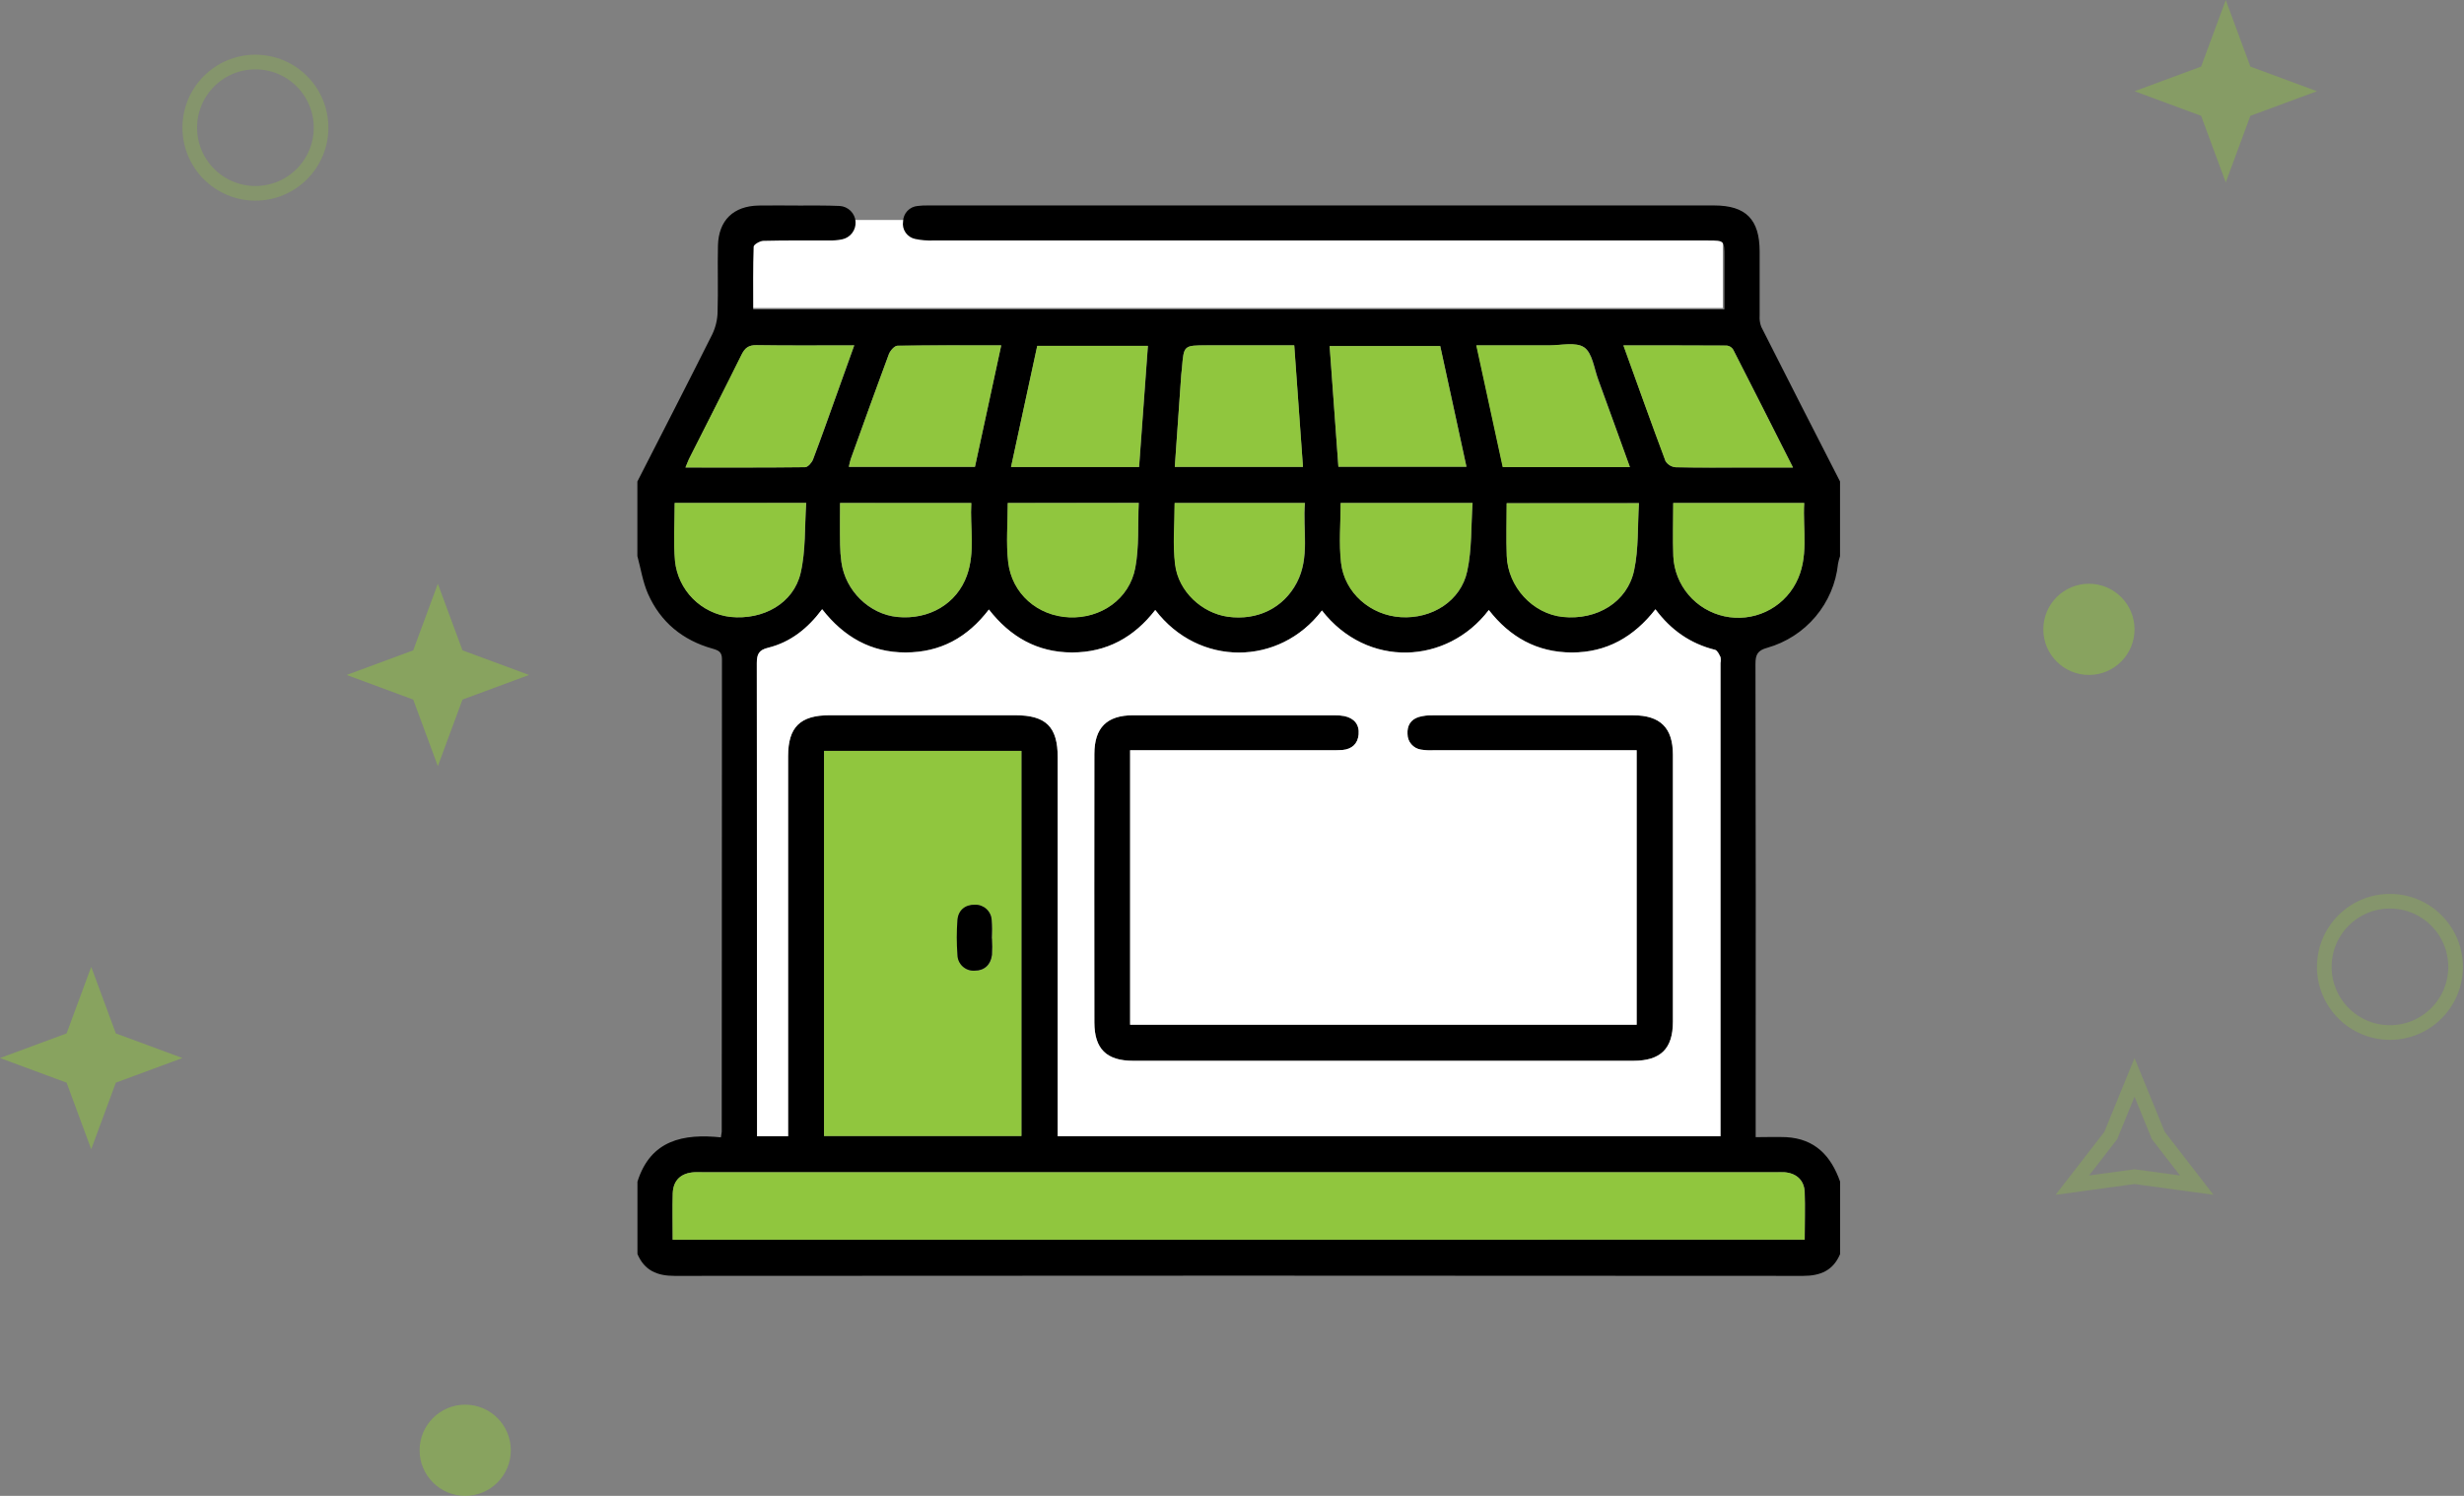 <svg width="168" height="102" viewBox="0 0 168 102" fill="none" xmlns="http://www.w3.org/2000/svg">
<rect x="0" y="0" width="168" height="102" fill="#808080" stroke="none"/>
<g clip-path="url(#clip0)">
<rect x="50.463" y="15" width="67" height="6" fill="white"/>
<path d="M77.054 51.157V69.874H111.589V51.157H97.756C97.463 51.173 97.169 51.158 96.879 51.113C96.625 51.073 96.394 50.944 96.227 50.751C96.06 50.557 95.967 50.31 95.966 50.055C95.932 49.488 96.178 49.06 96.729 48.891C97.036 48.806 97.353 48.767 97.672 48.776C102.236 48.767 106.799 48.767 111.361 48.776C113.199 48.776 114.058 49.629 114.06 51.457C114.06 57.529 114.06 63.601 114.06 69.673C114.06 71.513 113.223 72.333 111.361 72.333C99.994 72.333 88.627 72.333 77.26 72.333C75.444 72.333 74.619 71.523 74.615 69.713C74.607 63.612 74.607 57.512 74.615 51.411C74.615 49.621 75.472 48.776 77.264 48.772C81.826 48.772 86.388 48.772 90.951 48.772C91.191 48.766 91.43 48.785 91.666 48.829C92.331 48.976 92.691 49.398 92.631 50.083C92.573 50.721 92.174 51.077 91.534 51.141C91.27 51.167 91.001 51.157 90.733 51.157H77.054Z" fill="black"/>
<path d="M125.463 80.576V85.51C124.989 86.628 124.136 87 122.931 87C97.285 86.979 71.641 86.979 45.995 87C44.794 87 43.938 86.628 43.463 85.51V80.576C44.356 77.724 46.61 77.292 49.153 77.555C49.178 77.428 49.197 77.301 49.209 77.173C49.209 66.43 49.214 55.688 49.225 44.946C49.225 44.45 48.99 44.349 48.584 44.231C46.544 43.659 45.033 42.419 44.18 40.488C43.825 39.68 43.691 38.775 43.457 37.915V32.833C45.167 29.485 46.888 26.143 48.57 22.783C48.794 22.311 48.916 21.797 48.926 21.275C48.974 19.765 48.916 18.251 48.952 16.741C48.994 15.022 50.011 14.046 51.727 14.016C52.634 13.998 53.541 14.016 54.448 14.016C55.355 14.016 56.318 14.004 57.251 14.044C57.531 14.061 57.795 14.179 57.994 14.376C58.194 14.573 58.314 14.835 58.334 15.113C58.353 15.391 58.27 15.667 58.101 15.889C57.931 16.112 57.686 16.265 57.411 16.321C57.124 16.377 56.832 16.403 56.54 16.399C55.044 16.399 53.551 16.385 52.057 16.421C51.819 16.421 51.391 16.672 51.385 16.819C51.335 18.239 51.355 19.663 51.355 21.094H117.573V17.515C117.573 16.399 117.573 16.399 116.452 16.399C98.835 16.399 81.218 16.399 63.601 16.399C63.202 16.412 62.802 16.377 62.411 16.296C62.143 16.244 61.906 16.09 61.749 15.867C61.592 15.645 61.529 15.37 61.573 15.102C61.578 14.834 61.683 14.577 61.868 14.381C62.053 14.186 62.304 14.065 62.574 14.044C62.812 14.015 63.052 14.004 63.292 14.01H116.873C119.035 14.01 119.97 14.959 119.976 17.135C119.976 18.595 119.976 20.053 119.976 21.512C119.955 21.775 119.993 22.04 120.086 22.287C121.866 25.806 123.657 29.32 125.457 32.831V37.925C125.397 38.096 125.351 38.272 125.319 38.451C125.181 39.774 124.648 41.026 123.787 42.046C122.927 43.066 121.78 43.806 120.492 44.172C119.84 44.349 119.691 44.637 119.691 45.264C119.711 55.712 119.716 66.16 119.705 76.61V77.541C120.466 77.541 121.129 77.513 121.787 77.541C123.767 77.65 124.85 78.838 125.463 80.576ZM72.117 77.479H117.309V45.202C117.336 45.071 117.336 44.936 117.309 44.804C117.217 44.619 117.097 44.349 116.939 44.309C115.265 43.889 113.936 42.964 112.879 41.544C111.417 43.422 109.564 44.492 107.179 44.49C104.795 44.488 102.951 43.438 101.518 41.594C98.677 45.324 93.224 45.588 90.139 41.626C87.24 45.439 81.73 45.475 78.775 41.592C77.34 43.446 75.478 44.492 73.094 44.488C70.71 44.484 68.876 43.412 67.432 41.56C65.965 43.478 64.109 44.482 61.757 44.488C59.405 44.494 57.525 43.416 56.063 41.54C55.074 42.855 53.899 43.794 52.364 44.172C51.749 44.321 51.601 44.605 51.601 45.212C51.624 55.689 51.629 66.166 51.617 76.644V77.477H53.735V51.562C53.735 49.583 54.558 48.777 56.564 48.777H69.216C71.326 48.777 72.117 49.563 72.117 51.656V77.479ZM45.865 84.533H123.053C123.053 83.413 123.085 82.345 123.053 81.296C123.021 80.477 122.488 79.996 121.667 79.934C121.455 79.918 121.241 79.934 121.027 79.934H47.911C47.723 79.934 47.537 79.934 47.351 79.934C46.44 79.982 45.905 80.475 45.875 81.38C45.841 82.404 45.865 83.437 45.865 84.533ZM56.183 51.202V77.461H69.641V51.202H56.183ZM88.839 31.838C88.639 29.053 88.439 26.352 88.239 23.549H82.301C80.715 23.549 80.715 23.549 80.591 25.078C80.577 25.235 80.553 25.395 80.541 25.552C80.395 27.631 80.251 29.709 80.101 31.838H88.839ZM70.722 23.582C70.121 26.367 69.532 29.079 68.934 31.842H77.67C77.871 29.083 78.071 26.354 78.271 23.582H70.722ZM91.254 31.824H99.99C99.39 29.029 98.789 26.3 98.202 23.596H90.663C90.861 26.358 91.055 29.067 91.254 31.824ZM68.265 23.551C65.815 23.551 63.501 23.537 61.188 23.576C60.988 23.576 60.692 23.913 60.602 24.151C59.717 26.538 58.864 28.926 57.999 31.313C57.949 31.486 57.908 31.661 57.877 31.838H66.474C67.068 29.081 67.655 26.371 68.265 23.551ZM111.129 31.848C110.392 29.803 109.692 27.841 108.977 25.88C108.697 25.116 108.577 24.074 108.026 23.692C107.475 23.31 106.438 23.556 105.624 23.553C104.004 23.543 102.385 23.553 100.677 23.553C101.289 26.383 101.878 29.109 102.479 31.852L111.129 31.848ZM46.746 31.878C49.523 31.878 52.212 31.89 54.9 31.856C55.086 31.856 55.355 31.546 55.439 31.327C55.985 29.89 56.496 28.44 57.014 26.994C57.415 25.878 57.815 24.764 58.248 23.549C55.957 23.549 53.771 23.57 51.587 23.535C51.038 23.525 50.786 23.734 50.564 24.189C49.413 26.519 48.228 28.832 47.057 31.152C46.942 31.359 46.866 31.576 46.736 31.878H46.746ZM110.693 23.553C111.68 26.286 112.6 28.874 113.565 31.444C113.64 31.562 113.741 31.662 113.861 31.734C113.981 31.807 114.116 31.85 114.256 31.862C115.88 31.898 117.505 31.88 119.129 31.88H122.254C120.853 29.111 119.523 26.471 118.176 23.839C118.13 23.765 118.069 23.701 117.995 23.654C117.922 23.606 117.838 23.576 117.752 23.564C115.429 23.549 113.115 23.553 110.683 23.553H110.693ZM46.008 34.295C46.008 35.672 45.919 36.968 46.029 38.25C46.129 39.22 46.558 40.127 47.247 40.821C47.936 41.516 48.843 41.955 49.817 42.067C52.045 42.288 54.101 41.15 54.59 39.083C54.95 37.551 54.86 35.916 54.974 34.291L46.008 34.295ZM68.718 34.295C68.718 35.678 68.596 37.006 68.744 38.305C68.992 40.48 70.746 41.993 72.91 42.085C75.074 42.176 77.012 40.844 77.412 38.703C77.678 37.273 77.58 35.777 77.646 34.281L68.718 34.295ZM91.414 34.295C91.414 35.687 91.288 37.05 91.442 38.377C91.682 40.44 93.462 41.958 95.524 42.083C97.646 42.21 99.604 40.985 100.042 38.95C100.367 37.456 100.298 35.876 100.407 34.295H91.414ZM114.09 34.295C114.09 35.55 114.05 36.738 114.09 37.923C114.135 38.891 114.5 39.816 115.127 40.557C115.755 41.298 116.611 41.812 117.563 42.021C118.514 42.23 119.509 42.121 120.392 41.711C121.275 41.302 121.998 40.614 122.448 39.755C123.367 38.013 122.905 36.147 123.015 34.295H114.09ZM57.279 34.295C57.279 35.301 57.269 36.224 57.279 37.146C57.284 37.545 57.314 37.944 57.369 38.339C57.639 40.291 59.267 41.882 61.172 42.071C63.34 42.284 65.232 41.18 65.925 39.242C66.501 37.627 66.125 35.962 66.223 34.301L57.279 34.295ZM80.101 34.295C80.101 35.747 79.967 37.136 80.133 38.488C80.361 40.342 81.969 41.809 83.736 42.055C85.722 42.33 87.518 41.458 88.423 39.736C89.328 38.013 88.823 36.123 88.981 34.295H80.101ZM102.739 34.311C102.739 35.536 102.699 36.724 102.739 37.907C102.823 40.03 104.519 41.848 106.557 42.063C108.873 42.306 110.961 41.069 111.423 38.88C111.736 37.41 111.654 35.855 111.752 34.305L102.739 34.311Z" fill="black"/>
<path d="M72.117 77.478V51.647C72.117 49.554 71.316 48.77 69.216 48.768H56.563C54.562 48.768 53.737 49.58 53.735 51.553V77.476H51.617V76.642C51.617 66.165 51.611 55.688 51.601 45.211C51.601 44.605 51.749 44.32 52.363 44.171C53.899 43.793 55.074 42.854 56.053 41.543C57.514 43.419 59.366 44.497 61.746 44.491C64.127 44.485 65.951 43.481 67.422 41.563C68.865 43.415 70.711 44.487 73.084 44.491C75.456 44.495 77.33 43.449 78.765 41.595C81.724 45.478 87.229 45.442 90.128 41.629C93.213 45.591 98.666 45.327 101.507 41.597C102.941 43.441 104.798 44.489 107.169 44.493C109.539 44.497 111.407 43.425 112.868 41.547C113.931 42.977 115.255 43.892 116.934 44.312C117.092 44.352 117.213 44.622 117.305 44.807C117.332 44.939 117.332 45.074 117.305 45.205V77.478H72.117ZM77.053 51.157H90.735C91.001 51.157 91.269 51.157 91.535 51.141C92.176 51.078 92.575 50.722 92.633 50.083C92.693 49.399 92.332 48.977 91.668 48.83C91.432 48.786 91.193 48.766 90.953 48.772C86.39 48.772 81.827 48.772 77.266 48.772C75.464 48.772 74.621 49.618 74.617 51.412C74.609 57.513 74.609 63.613 74.617 69.714C74.617 71.524 75.446 72.334 77.262 72.334C88.629 72.334 99.996 72.334 111.363 72.334C113.225 72.334 114.06 71.514 114.062 69.674C114.062 63.602 114.062 57.53 114.062 51.458C114.062 49.63 113.201 48.778 111.363 48.776C106.801 48.776 102.238 48.776 97.674 48.776C97.355 48.767 97.037 48.806 96.731 48.892C96.18 49.065 95.93 49.488 95.968 50.055C95.969 50.311 96.061 50.557 96.229 50.751C96.396 50.945 96.627 51.074 96.881 51.114C97.171 51.159 97.465 51.174 97.758 51.157H111.591V69.875H77.053V51.157Z" fill="white"/>
<path d="M45.865 84.534C45.865 83.438 45.839 82.406 45.865 81.377C45.895 80.472 46.43 79.985 47.34 79.931C47.527 79.919 47.713 79.931 47.901 79.931H121.016C121.231 79.931 121.445 79.931 121.657 79.931C122.478 79.993 123.01 80.474 123.042 81.294C123.084 82.35 123.042 83.41 123.042 84.53L45.865 84.534Z" fill="#90C63E"/>
<path d="M56.185 51.203H69.643V77.462H56.185V51.203ZM67.631 64.004C67.654 63.581 67.651 63.158 67.621 62.735C67.604 62.451 67.477 62.185 67.266 61.992C67.055 61.8 66.778 61.696 66.492 61.703C65.825 61.685 65.347 62.067 65.29 62.735C65.229 63.53 65.229 64.328 65.29 65.122C65.293 65.271 65.325 65.417 65.386 65.552C65.447 65.688 65.535 65.81 65.645 65.91C65.754 66.011 65.884 66.088 66.024 66.137C66.165 66.186 66.315 66.207 66.464 66.197C67.122 66.197 67.559 65.799 67.641 65.122C67.661 64.75 67.657 64.376 67.631 64.004Z" fill="#90C63E"/>
<path d="M88.839 31.836H80.099C80.249 29.708 80.393 27.629 80.539 25.55C80.551 25.393 80.575 25.234 80.589 25.077C80.713 23.547 80.713 23.547 82.299 23.547H88.247C88.447 26.35 88.641 29.051 88.839 31.836Z" fill="#90C63E"/>
<path d="M70.721 23.582H78.261C78.061 26.353 77.86 29.082 77.66 31.842H68.934C69.532 29.078 70.119 26.365 70.721 23.582Z" fill="#90C63E"/>
<path d="M91.254 31.826C91.054 29.068 90.853 26.359 90.653 23.598H98.193C98.781 26.301 99.374 29.03 99.98 31.826H91.254Z" fill="#90C63E"/>
<path d="M68.265 23.549C67.665 26.37 67.064 29.08 66.473 31.831H57.877C57.91 31.655 57.953 31.481 58.005 31.31C58.864 28.922 59.717 26.535 60.608 24.148C60.698 23.91 60.99 23.577 61.194 23.573C63.5 23.535 65.815 23.549 68.265 23.549Z" fill="#90C63E"/>
<path d="M111.129 31.848H102.454C101.854 29.104 101.271 26.379 100.652 23.548C102.36 23.548 103.98 23.548 105.599 23.548C106.422 23.548 107.445 23.297 108.002 23.687C108.558 24.077 108.672 25.116 108.952 25.876C109.681 27.841 110.382 29.802 111.129 31.848Z" fill="#90C63E"/>
<path d="M46.736 31.877C46.864 31.574 46.937 31.358 47.047 31.153C48.218 28.831 49.403 26.517 50.554 24.19C50.78 23.734 51.029 23.526 51.577 23.535C53.761 23.571 55.947 23.549 58.238 23.549C57.803 24.765 57.405 25.879 57.004 26.995C56.486 28.441 55.975 29.891 55.429 31.328C55.345 31.547 55.077 31.853 54.89 31.857C52.202 31.889 49.513 31.877 46.736 31.877Z" fill="#90C63E"/>
<path d="M110.683 23.551C113.115 23.551 115.429 23.551 117.742 23.563C117.828 23.574 117.912 23.605 117.985 23.652C118.059 23.7 118.12 23.763 118.166 23.837C119.513 26.469 120.843 29.109 122.244 31.878H119.119C117.495 31.878 115.87 31.896 114.246 31.86C114.106 31.849 113.971 31.805 113.851 31.732C113.731 31.66 113.63 31.561 113.555 31.442C112.59 28.872 111.67 26.284 110.683 23.551Z" fill="#90C63E"/>
<path d="M45.997 34.293H54.964C54.85 35.918 54.94 37.553 54.58 39.085C54.091 41.148 52.035 42.286 49.807 42.069C48.832 41.957 47.925 41.518 47.236 40.823C46.548 40.129 46.118 39.222 46.019 38.252C45.909 36.967 45.997 35.67 45.997 34.293Z" fill="#90C63E"/>
<path d="M68.707 34.297H77.636C77.57 35.793 77.668 37.281 77.402 38.719C77.002 40.854 75.058 42.194 72.9 42.101C70.742 42.008 68.982 40.488 68.734 38.321C68.585 37.012 68.707 35.679 68.707 34.297Z" fill="#90C63E"/>
<path d="M91.404 34.297H100.397C100.289 35.878 100.357 37.458 100.032 38.952C99.594 40.987 97.63 42.212 95.514 42.085C93.452 41.964 91.672 40.442 91.432 38.379C91.278 37.052 91.404 35.695 91.404 34.297Z" fill="#90C63E"/>
<path d="M114.08 34.297H123.013C122.903 36.149 123.365 38.015 122.446 39.758C121.996 40.616 121.273 41.304 120.39 41.713C119.507 42.123 118.513 42.232 117.561 42.023C116.609 41.814 115.753 41.3 115.125 40.559C114.498 39.818 114.133 38.893 114.088 37.925C114.04 36.74 114.08 35.552 114.08 34.297Z" fill="#90C63E"/>
<path d="M57.276 34.297H66.225C66.131 35.958 66.504 37.623 65.927 39.238C65.234 41.176 63.342 42.28 61.174 42.067C59.268 41.868 57.641 40.277 57.371 38.335C57.316 37.94 57.286 37.541 57.281 37.142C57.258 36.227 57.276 35.303 57.276 34.297Z" fill="#90C63E"/>
<path d="M80.082 34.297H88.963C88.795 36.125 89.325 37.989 88.404 39.738C87.484 41.486 85.704 42.324 83.718 42.057C81.95 41.81 80.343 40.344 80.114 38.49C79.948 37.138 80.082 35.749 80.082 34.297Z" fill="#90C63E"/>
<path d="M102.721 34.312H111.742C111.643 35.86 111.725 37.416 111.413 38.888C110.953 41.062 108.863 42.31 106.546 42.071C104.508 41.856 102.813 40.038 102.729 37.915C102.681 36.726 102.721 35.538 102.721 34.312Z" fill="#90C63E"/>
<path d="M67.631 64.002C67.654 64.371 67.654 64.742 67.631 65.112C67.549 65.784 67.112 66.186 66.454 66.186C66.305 66.196 66.155 66.176 66.014 66.126C65.874 66.077 65.744 66 65.635 65.899C65.525 65.799 65.437 65.677 65.376 65.542C65.315 65.406 65.283 65.26 65.281 65.112C65.219 64.317 65.219 63.519 65.281 62.724C65.338 62.056 65.817 61.674 66.482 61.692C66.768 61.685 67.045 61.789 67.256 61.982C67.466 62.174 67.594 62.441 67.611 62.724C67.641 63.147 67.644 63.571 67.621 63.994L67.631 64.002Z" fill="black"/>
</g>
<circle opacity="0.5" cx="142.427" cy="42.914" r="3.11" fill="#90C63E"/>
<circle opacity="0.5" cx="31.719" cy="98.891" r="3.11" fill="#90C63E"/>
<circle opacity="0.3" cx="162.951" cy="65.929" r="4.476" stroke="#90C63E"/>
<circle opacity="0.3" cx="17.415" cy="8.706" r="4.476" stroke="#90C63E"/>
<path opacity="0.5" d="M6.22 65.926L7.899 70.466L12.439 72.145L7.899 73.825L6.22 78.365L4.54 73.825L0 72.145L4.54 70.466L6.22 65.926Z" fill="#90C63E"/>
<path opacity="0.4" d="M151.756 0L153.435 4.54L157.975 6.22L153.435 7.899L151.756 12.439L150.076 7.899L145.536 6.22L150.076 4.54L151.756 0Z" fill="#90C63E"/>
<path opacity="0.3" d="M145.537 73.466L147.131 77.365L147.157 77.428L147.199 77.482L149.779 80.813L145.604 80.244L145.537 80.235L145.469 80.244L141.295 80.813L143.875 77.482L143.917 77.428L143.942 77.365L145.537 73.466Z" stroke="#90C63E"/>
<path opacity="0.5" d="M29.853 39.805L31.533 44.344L36.073 46.024L31.533 47.704L29.853 52.244L28.174 47.704L23.634 46.024L28.174 44.344L29.853 39.805Z" fill="#90C63E"/>
<defs>
<clipPath id="clip0">
<rect width="82" height="73" fill="white" transform="translate(43.463 14)"/>
</clipPath>
</defs>
</svg>
